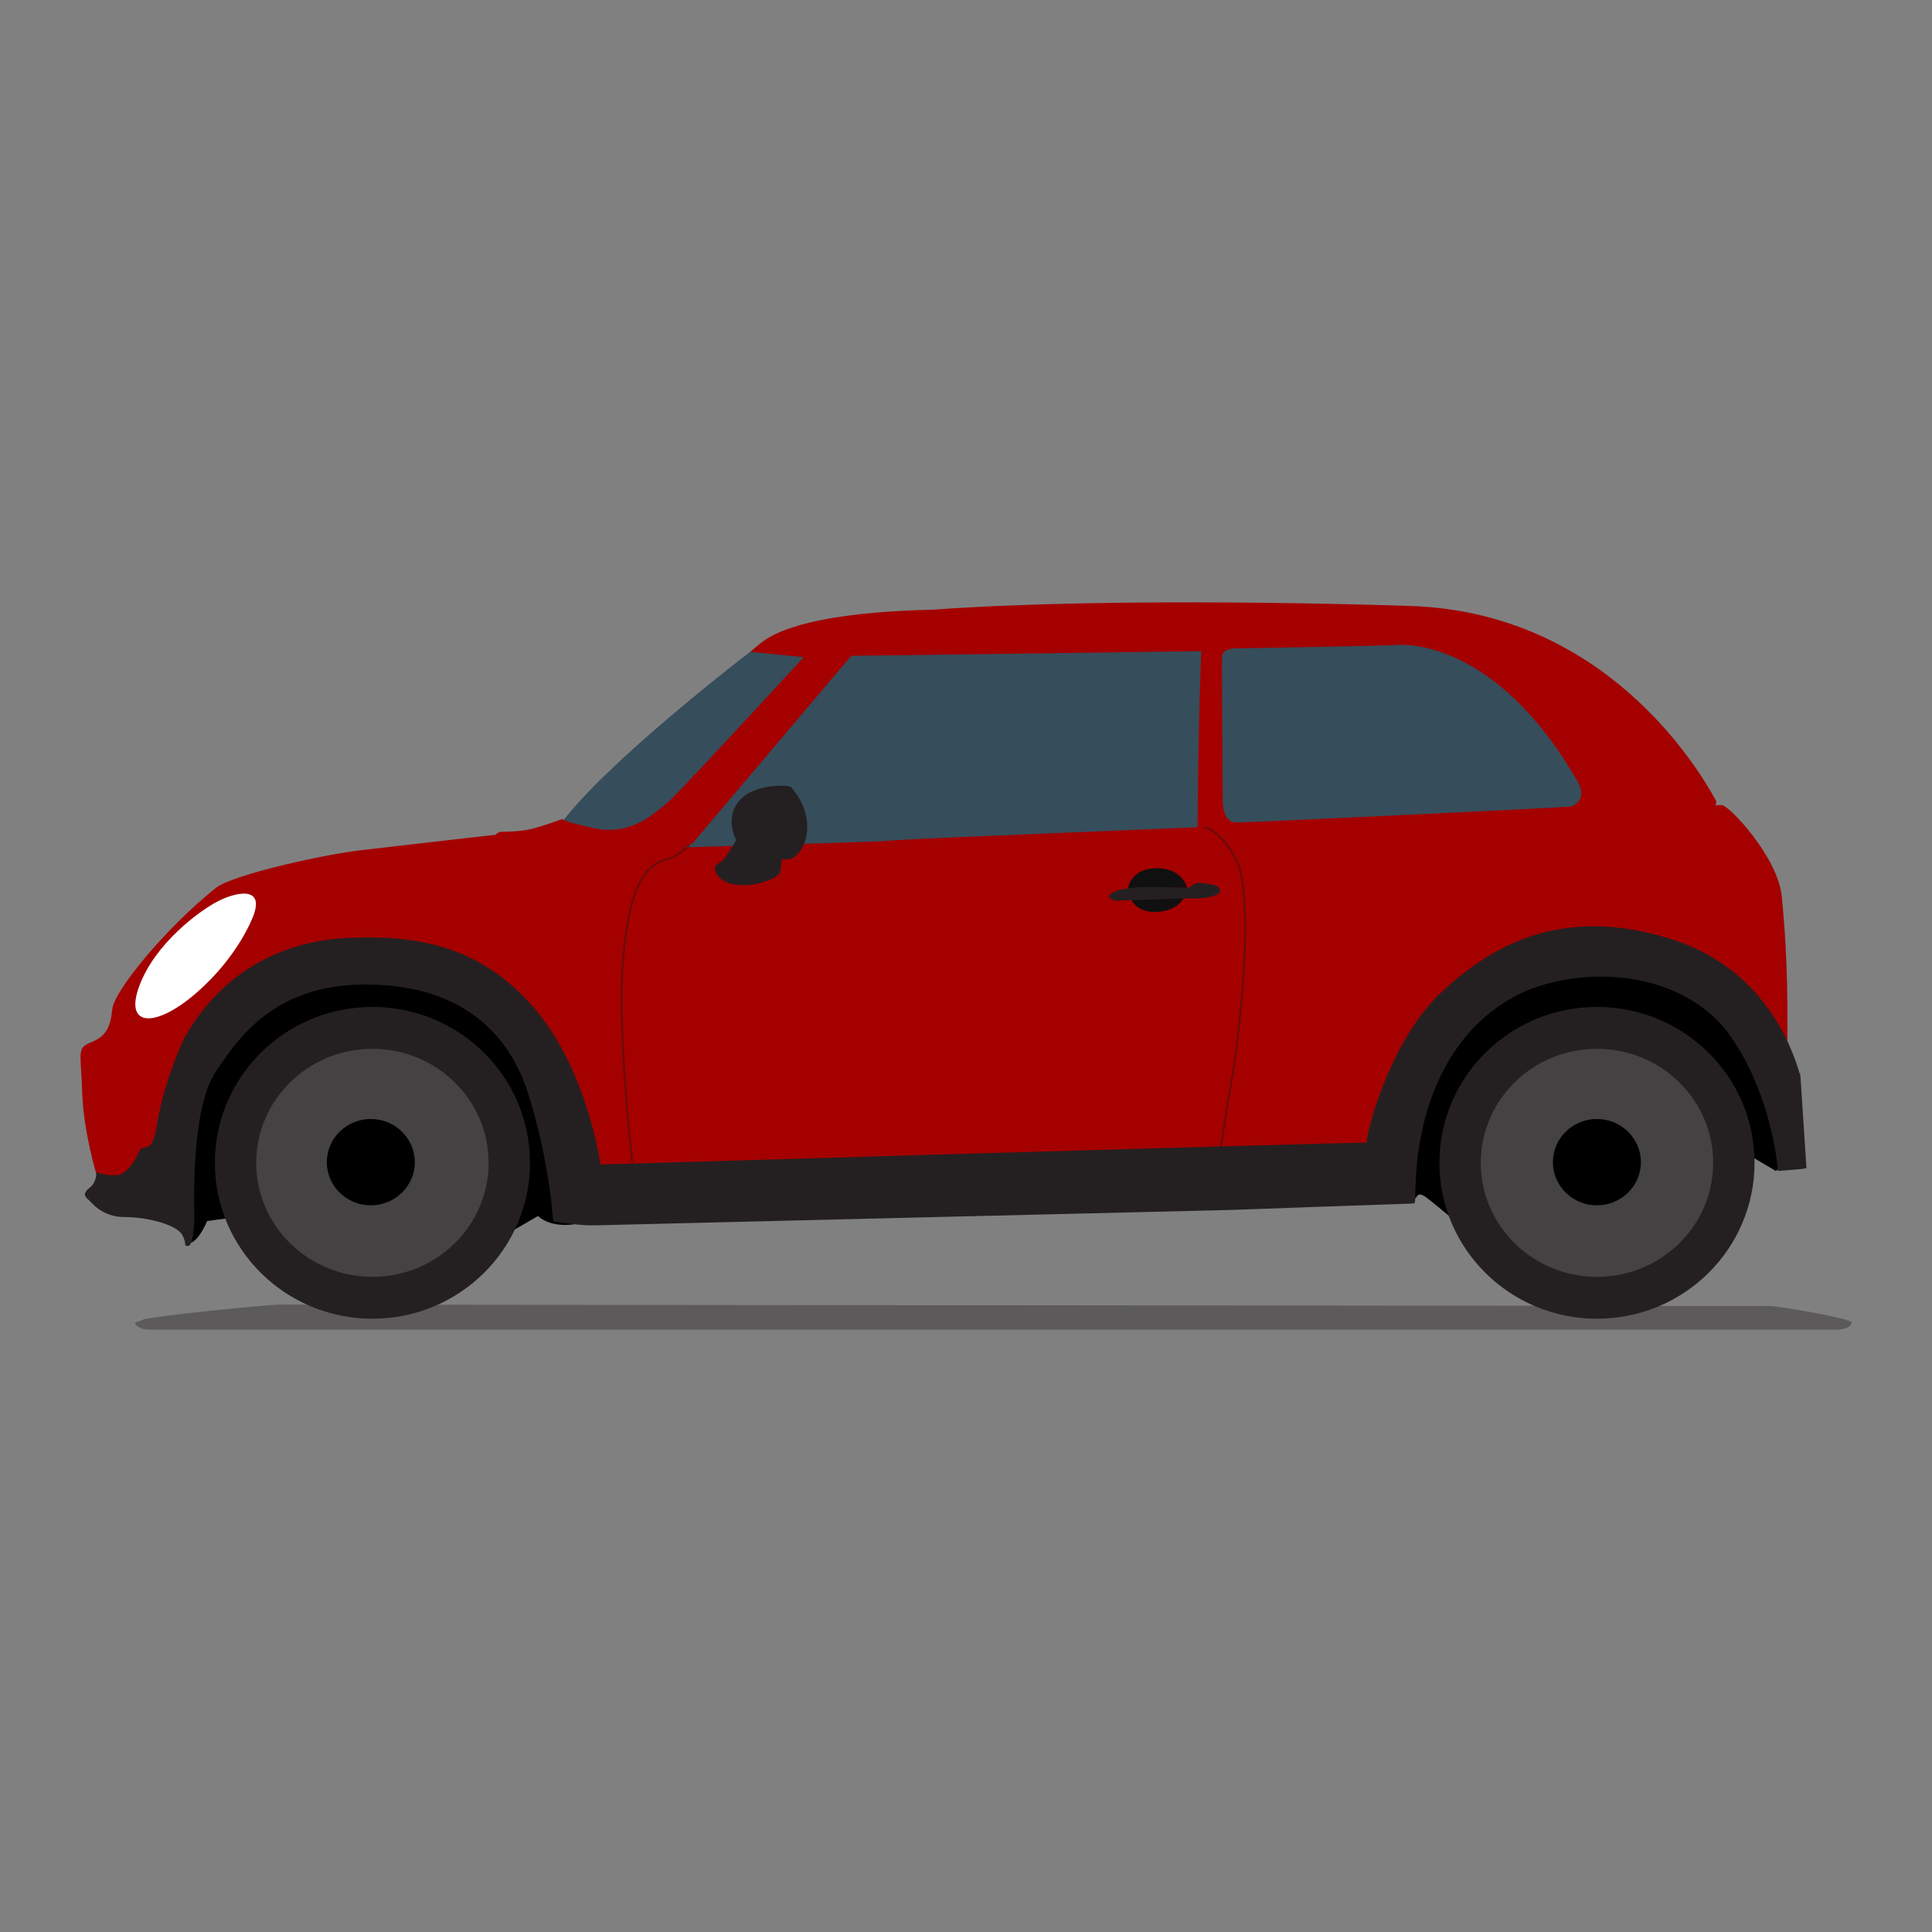 <svg version="1.1" id="Layer_1" xmlns="http://www.w3.org/2000/svg" xmlns:xlink="http://www.w3.org/1999/xlink" x="0px" y="0px" viewBox="0 0 1200 1200" enable-background="new 0 0 1200 1200" xml:space="preserve">
<rect x="0" y="0" width="1200" height="1200" fill="#808080" stroke="none"/>
<g>
	<path opacity="0.39" fill="#242021" d="M1099.572,811.207l-926.251-0.912c-4.94,0-85.848,7.541-85.848,10.034l-3.493,1.033
		c0,2.494,4.005,4.515,8.945,4.515h1048.13c4.94,0,8.945-2.021,8.945-4.515v0C1150,818.868,1104.512,811.207,1099.572,811.207z"></path>
	<path d="M356.186,760.462c0,0-13.767,2.409-22.026-5.162c-16.864,9.637-21.338,12.39-21.338,12.39l-68.833,37.17l-43.02-3.442
		l-39.579-38.202l-17.208-6.883l-15.487,2.065c0,0-5.507,13.422-11.357,13.767c-4.818-32.007-8.604-51.625-8.604-55.066
		c0-3.442,27.877-88.106,27.877-88.106l43.709-25.124c0,0,117.36,0.344,117.016,1.721c-0.344,1.377,38.202,38.546,38.202,40.267
		s22.026,63.326,21.338,64.359C356.186,711.247,356.186,760.462,356.186,760.462z"></path>
	<path d="M1102.917,727.265l-16.833-9.975l-174.873,23.067l-10.287,15.586c0,0-14.651-12.157-15.898-12.78
		c-1.247-0.623-3.429-2.494-4.987,0c-1.559,2.494-5.299,1.247-5.611,0.312c-0.312-0.935-4.987-9.352-4.987-9.352l7.481-79.176
		l48.94-45.199c0,0,29.301-12.78,44.576-16.209s61.72-5.611,61.72-5.611s24.314,0.312,32.73,7.793
		c8.416,7.481,47.069,86.969,47.069,86.969S1110.71,724.46,1102.917,727.265z"></path>
	<path fill="#364D5B" d="M465.974,404.845c0,0-91.437,69.825-118.868,108.478c13.716,8.312,19.95,11.222,21.612,11.222
		c1.663,0,68.162,8.313,68.162,8.313s316.705-16.209,319.614-16.209s5.819-98.087,5.819-98.087l-2.909-24.106l-227.346,4.572
		L465.974,404.845z"></path>
	<path fill="#A40000" d="M876.797,376.415c-14.544-0.518-180.568-6.067-296.942,2.246c-54.862,1.247-93.515,8.312-108.893,22.028
		c-4.988,4.156-4.988,4.156-4.988,4.156l33.25,3.325c0,0-70.24,76.475-83.125,88.943c0,0-10.806,9.975-18.703,13.716
		c-7.897,3.741-17.872,7.066-34.497,2.078c-10.806-2.078-13.716-4.156-13.716-4.156s-12.469,4.572-19.534,6.234
		c-7.066,1.663-17.041,1.663-18.287,1.663s-4.156,1.247-3.741,3.325c0.416,2.078,20.366,9.559,41.147,11.222
		c20.781,1.663,71.487-1.662,71.487-1.662l9.975-5.819l98.503-116.375c0,0,163.755-2.078,217.371-2.909
		c-2.078,51.122-2.3,116.31-2.3,116.31l315.814-17.131l3.553-3.201c1.893,0.626,3.588-1.372,2.639-3.126
		C1053.623,474.747,995.73,380.649,876.797,376.415z"></path>
	<path fill="#364D5B" d="M979.862,485.35c6.41,11.13-2.359,14.974-3.775,15.529c-1.416,0.555-199.126,9.983-208.091,9.983
		s-8.494-13.31-8.494-13.31s-0.757-86.489-0.472-89.845c0.472-5.546,9.437-4.991,9.437-4.991s89.018-1.54,98.927-2.095
		C867.395,400.619,926.955,393.483,979.862,485.35z"></path>
	<path fill="#A40000" d="M1110.047,654.349c0.733-45.459-0.919-72.657-3.37-97.684c-2.368-24.176-32.445-56.25-37.211-56.616
		s-231.696,9.165-281.188,11.731c-49.492,2.566-217.765,8.799-233.896,10.265s-129.366,3.723-185.457,6.289
		c-43.039-2.962-56.612-10.356-56.612-10.356s-45.718,5.167-83.479,9.566c-25.424,2.377-84.586,15.823-94.67,23.89
		c-31.704,25.363-63.337,64.095-64.437,75.46c-1.1,11.365-4.033,16.864-13.198,20.53s-6.232,5.866-5.499,30.795
		s9.165,52.058,9.165,52.058l6.966,11.731l31.528-14.298c0,0,3.666-12.831,3.299-19.064c-0.367-6.232,6.966-24.196,6.966-24.196
		l72.222-76.988l19.797-8.065l69.655,3.299l54.991,44.726l40.693,85.786l78.087,1.833l420.866-13.198l12.831-31.162
		c0,0,8.799-26.029,10.265-29.329c1.466-3.299,16.131-27.862,16.131-27.862l43.993-37.761c0,0,96.418,1.1,109.616,6.966
		s55.724,74.421,55.724,74.421l-0.463,48.702l1.488-2.964l3.314-56.336c0,0-35.187,8.836-21.734-30.046L1110.047,654.349z"></path>
	<path fill="#242021" d="M1118.309,668.661c-5.495-20.253-23.909-67.139-79.271-85.026c-71.489-23.096-115.848,6.599-144.077,32.995
		c-28.229,26.396-44.359,77.354-46.193,93.118c-20.53,0-475.857,13.565-475.857,13.565s-7.699-58.291-41.427-97.518
		c-33.728-39.227-74.421-45.093-115.115-43.26c-40.693,1.833-78.821,20.897-101.917,62.323c0,0-11.731,24.563-16.497,50.958
		c-1.466,9.898-3.299,15.764-6.232,16.497c-2.933,0.733-4.399,1.1-4.399,1.1s-6.599,16.131-14.664,16.497
		c-8.065,0.367-12.831-1.833-12.831-1.833s0.367,6.232-4.033,9.532c-4.399,3.299-3.299,5.499-1.1,7.332
		c2.2,1.833,8.432,10.998,22.73,10.998c14.298,0,32.628,4.766,35.928,11.365c3.299,6.599,0,6.232,3.299,6.599
		c3.299,0.367,4.033-12.465,4.033-18.33c0-5.866-2.2-65.989,12.831-89.086c15.031-23.096,37.761-54.625,92.385-54.991
		c54.625-0.367,88.353,24.929,101.917,67.089c13.564,42.16,15.764,79.92,15.764,79.92s14.664,2.933,26.762,2.566
		c12.098-0.367,393.737-9.532,393.737-9.532s112.549-4.033,114.015-4.033c1.466,0,0.733-5.866,1.1-10.998
		c0.367-5.133-0.367-90.552,69.289-121.347c41.427-16.131,93.485-9.898,121.714,22.363c23.83,29.329,32.628,70.389,34.095,89.819
		c6.713-0.671,14.524-0.995,17.736-1.725L1118.309,668.661z"></path>
	<path fill="#101010" d="M700.658,551.741c0,0,1.466-12.098,17.231-12.465c16.558-0.385,19.43,12.098,19.43,12.098L700.658,551.741z
		"></path>
	<path fill="#101010" d="M702.125,557.606c0,0,2.933,9.532,16.497,8.799c13.564-0.733,16.864-9.165,16.864-9.165L702.125,557.606z"></path>
	<ellipse fill="#242021" cx="231.324" cy="722.252" rx="97.868" ry="96.829"></ellipse>
	<ellipse fill="#444242" cx="231.324" cy="722.252" rx="72.169" ry="70.816"></ellipse>
	<ellipse cx="230.316" cy="721.838" rx="27.326" ry="26.811"></ellipse>
	<ellipse fill="#242021" cx="991.914" cy="722.252" rx="97.868" ry="96.829"></ellipse>
	<ellipse fill="#444242" cx="991.914" cy="722.252" rx="72.169" ry="70.816"></ellipse>
	<path fill="#242021" d="M688.925,557.221c0,0-1.098-3.667,11.734-5.493c12.832-1.826,32.628,0.018,36.661-0.346
		c4.033-0.364,2.568-3.298,8.434-2.928c5.865,0.37,12.464,1.84,12.096,4.406c-0.368,2.566-2.201,3.298-7.335,4.395
		s-13.565,0.726-13.565,0.726l-44.36,1.442C692.59,559.422,689.291,558.321,688.925,557.221z"></path>
	<g>
		<path fill="#FFFFFF" d="M157.712,567.871c-0.601,1.732-9.165,25.296-34.828,48.026c-25.663,22.73-46.193,22.73-36.294-3.666
			c9.898-26.396,37.027-46.193,48.026-52.058C145.614,554.307,163.944,549.907,157.712,567.871z"></path>
	</g>
	<g opacity="0.48">
		<path fill="none" stroke="#211915" stroke-width="1.127" stroke-miterlimit="10" d="M392.708,721.847
			c0,0-9.165-79.187-5.866-123.547c3.299-44.359,12.098-60.857,28.229-64.89c5.866-1.466,13.198-8.432,13.198-8.432"></path>
		<path fill="none" stroke="#211915" stroke-width="1.127" stroke-miterlimit="10" d="M747.584,513.98c0,0,9.532,0,20.163,19.797
			c10.632,19.797,4.766,100.451-5.866,154.708c-2.2,16.864-3.666,23.83-3.666,23.83"></path>
	</g>
	<ellipse cx="991.861" cy="721.838" rx="27.326" ry="26.811"></ellipse>
	<g>
		<path fill="#242021" d="M491.327,488.801c-1.143-1.342-36.159-3.741-36.99,21.612c0.831,6.65,1.247,24.522,35.328,23.275
			C497.977,533.273,510.446,511.245,491.327,488.801z"></path>
		<path fill="#242021" d="M460.156,516.648c0,0-9.144,17.041-12.469,18.703s-5.819,4.156-0.831,9.559
			c4.987,5.403,16.625,6.234,27.431,2.909c10.806-3.325,10.391-6.65,10.391-6.65l1.247-10.806L460.156,516.648z"></path>
	</g>
</g>
</svg>